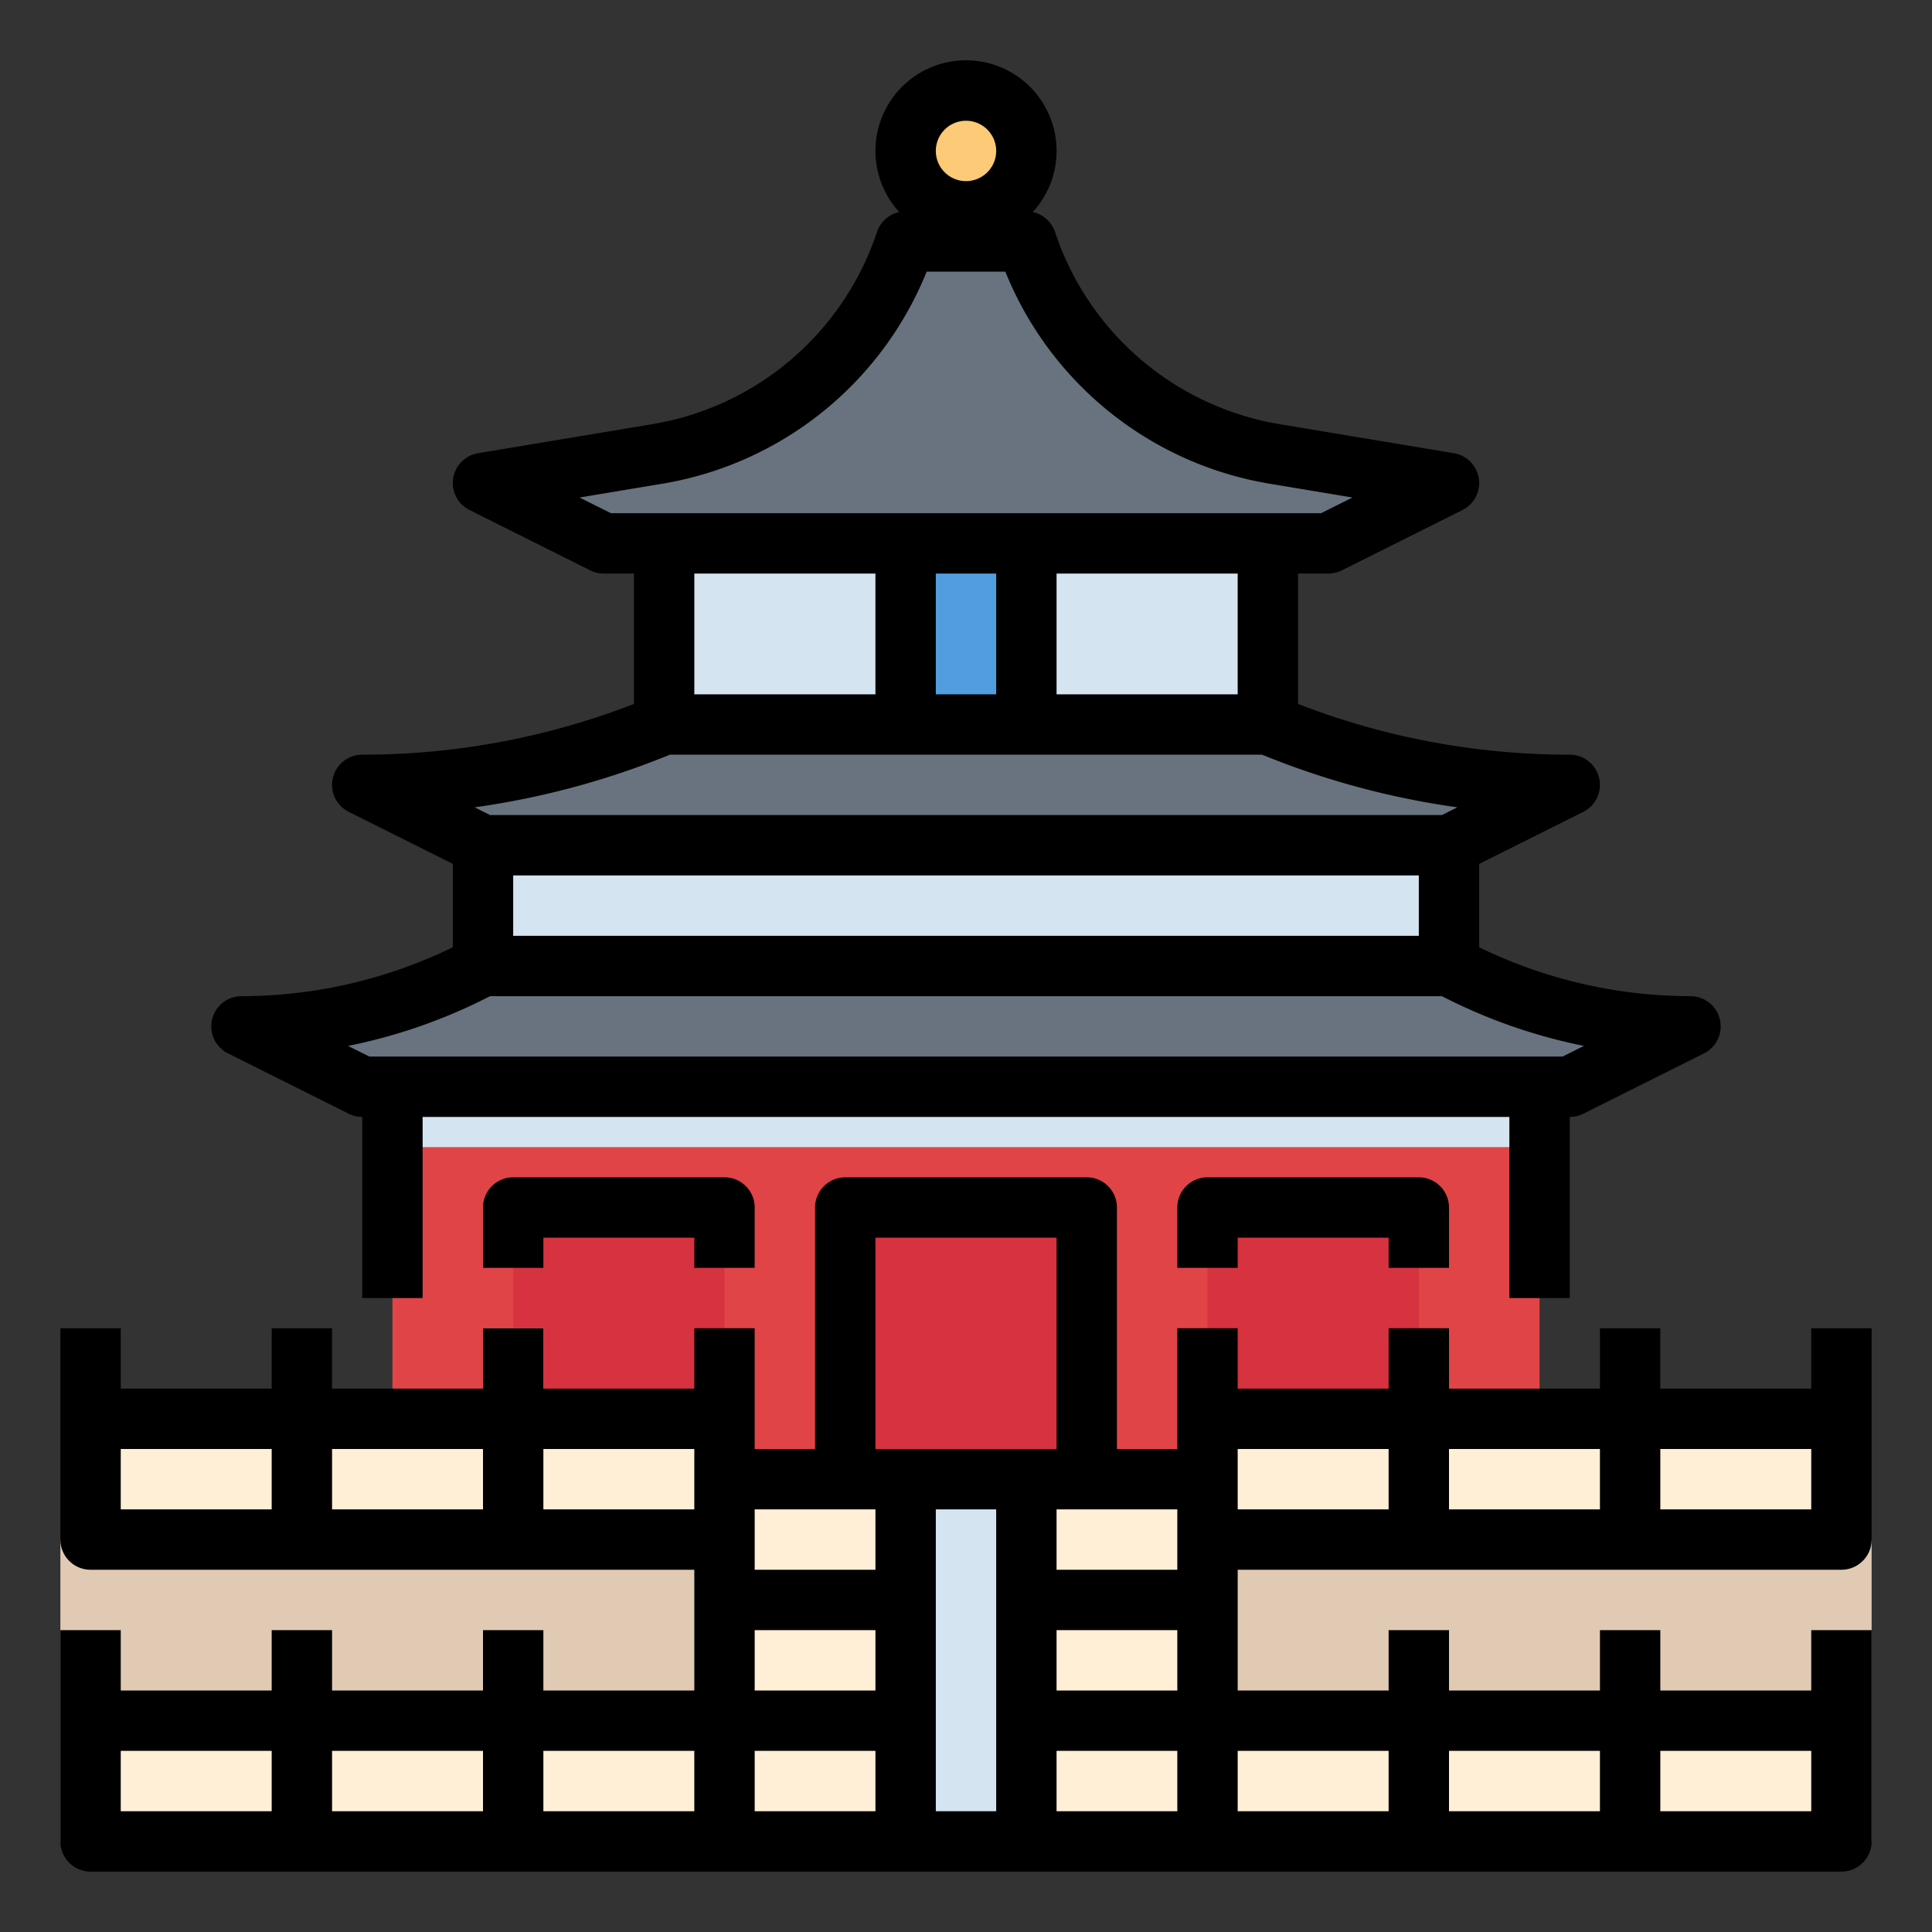 <svg viewBox="0 0 512 512" xmlns="http://www.w3.org/2000/svg"><rect x="0" y="0" width="512" height="512" fill="#333333" stroke="none"/><g id="Fill_out_line" data-name="Fill out line"><path d="m248 48h16v24h-16z" fill="#fab53f"/><path d="m176 144h160v48h-160z" fill="#d4e4f0"/><path d="m408 288h-304v120h88v-16h128v16h88z" fill="#e04446"/><path d="m192 392h128v96h-128z" fill="#ffefd6"/><path d="m240 392h32v96h-32z" fill="#d4e4f0"/><path d="m224 320h64v72h-64z" fill="#d6323f"/><path d="m320 320h56v88h-56z" fill="#d6323f"/><path d="m136 320h56v88h-56z" fill="#d6323f"/><path d="m416 208h-13.895a135.554 135.554 0 0 1 -50.343-9.695l-15.762-6.305h-160l-15.762 6.305a135.554 135.554 0 0 1 -50.343 9.695h-13.895l32 16h256z" fill="#68737f"/><path d="m448 272a135.554 135.554 0 0 1 -60.622-14.311l-3.378-1.689h-256l-3.378 1.689a135.554 135.554 0 0 1 -60.622 14.311l32 16h320z" fill="#68737f"/><path d="m128 224h256v32h-256z" fill="#d4e4f0"/><path d="m352 144 32-16-46.092-7.682a84.036 84.036 0 0 1 -65.908-56.318v-0h-32v0a84.036 84.036 0 0 1 -65.908 56.318l-46.092 7.682 32 16z" fill="#68737f"/><circle cx="256" cy="40" fill="#fdca77" r="16"/><path d="m104 288h304v16h-304z" fill="#d4e4f0"/><path d="m240 144h32v48h-32z" fill="#529ddf"/><path d="m16 408h176v80h-176z" fill="#e1cab4"/><path d="m320 408h176v80h-176z" fill="#e1cab4"/><g fill="#ffefd6"><path d="m24 456h168v32h-168z"/><path d="m24 376h168v32h-168z"/><path d="m320 456h168v32h-168z"/><path d="m320 376h168v32h-168z"/><path d="m128 352h16v56h-16z"/></g><path d="m480 352v16h-40v-16h-16v16h-40v-16h-16v16h-40v-16h-16v32h-16v-64a8 8 0 0 0 -8-8h-64a8 8 0 0 0 -8 8v64h-16v-32h-16v16h-40v-16h-16v16h-40v-16h-16v16h-40v-16h-16v56a8 8 0 0 0 8 8h160v32h-40v-16h-16v16h-40v-16h-16v16h-40v-16h-16v56a8 8 0 0 0 8 8h464a8 8 0 0 0 8-8v-56h-16v16h-40v-16h-16v16h-40v-16h-16v16h-40v-32h160a8 8 0 0 0 8-8v-56zm0 32v16h-40v-16zm-56 0v16h-40v-16zm-224 48h32v16h-32zm0-32h32v16h-32zm48 0h16v80h-16zm32 32h32v16h-32zm32-16h-32v-16h32zm-80-88h48v56h-48zm-104 56v16h-40v-16zm-96 0h40v16h-40zm112 16v-16h40v16zm40 64v16h-40v-16zm-56 0v16h-40v-16zm-96 0h40v16h-40zm168 0h32v16h-32zm80 16v-16h32v16zm200-16v16h-40v-16zm-56 0v16h-40v-16zm-56 0v16h-40v-16zm-40-80h40v16h-40z"/><path d="m60.422 279.155 32 16a7.997 7.997 0 0 0 3.578.845v48h16v-48h288v48h16v-48a7.997 7.997 0 0 0 3.578-.845l32-16a8 8 0 0 0 -3.578-15.155 128.214 128.214 0 0 1 -56-12.963v-22.093l27.578-13.789a8 8 0 0 0 -3.578-15.155 198.778 198.778 0 0 1 -72-13.446v-34.554h8a7.996 7.996 0 0 0 3.578-.845l32-16a8 8 0 0 0 -2.263-15.047l-46.091-7.681a75.869 75.869 0 0 1 -59.634-50.958 7.983 7.983 0 0 0 -5.902-5.268 24 24 0 1 0 -35.375 0 7.983 7.983 0 0 0 -5.902 5.268 75.866 75.866 0 0 1 -59.634 50.957l-46.092 7.682a8 8 0 0 0 -2.263 15.047l32 16a7.996 7.996 0 0 0 3.578.845h8v34.554a198.785 198.785 0 0 1 -72 13.446 8 8 0 0 0 -3.578 15.155l27.578 13.789v22.093a128.219 128.219 0 0 1 -56 12.963 8 8 0 0 0 -3.578 15.155zm75.578-47.155h240v16h-240zm192-48h-48v-32h48zm-64-32v32h-16v-32zm-8-120a8 8 0 1 1 -8 8 8.009 8.009 0 0 1 8-8zm-102.418 99.847 21.825-3.637a91.813 91.813 0 0 0 70.167-56.21h20.853a91.813 91.813 0 0 0 70.167 56.21l21.825 3.637-8.307 4.153h-188.223zm78.418 20.153v32h-48v-32zm-55.889 48.572 1.43-.572h156.918l1.431.572a214.968 214.968 0 0 0 50.325 13.376l-4.103 2.052h-252.223l-4.103-2.052a214.972 214.972 0 0 0 50.325-13.376zm-47.911 64.272 1.689-.845h252.223l1.689.845a143.977 143.977 0 0 0 35.959 12.331l-5.649 2.824h-316.223l-5.649-2.824a143.987 143.987 0 0 0 35.96-12.331z"/><path d="m384 336v-16a8 8 0 0 0 -8-8h-56a8 8 0 0 0 -8 8v16h16v-8h40v8z"/><path d="m200 336v-16a8 8 0 0 0 -8-8h-56a8 8 0 0 0 -8 8v16h16v-8h40v8z"/></g></svg>
